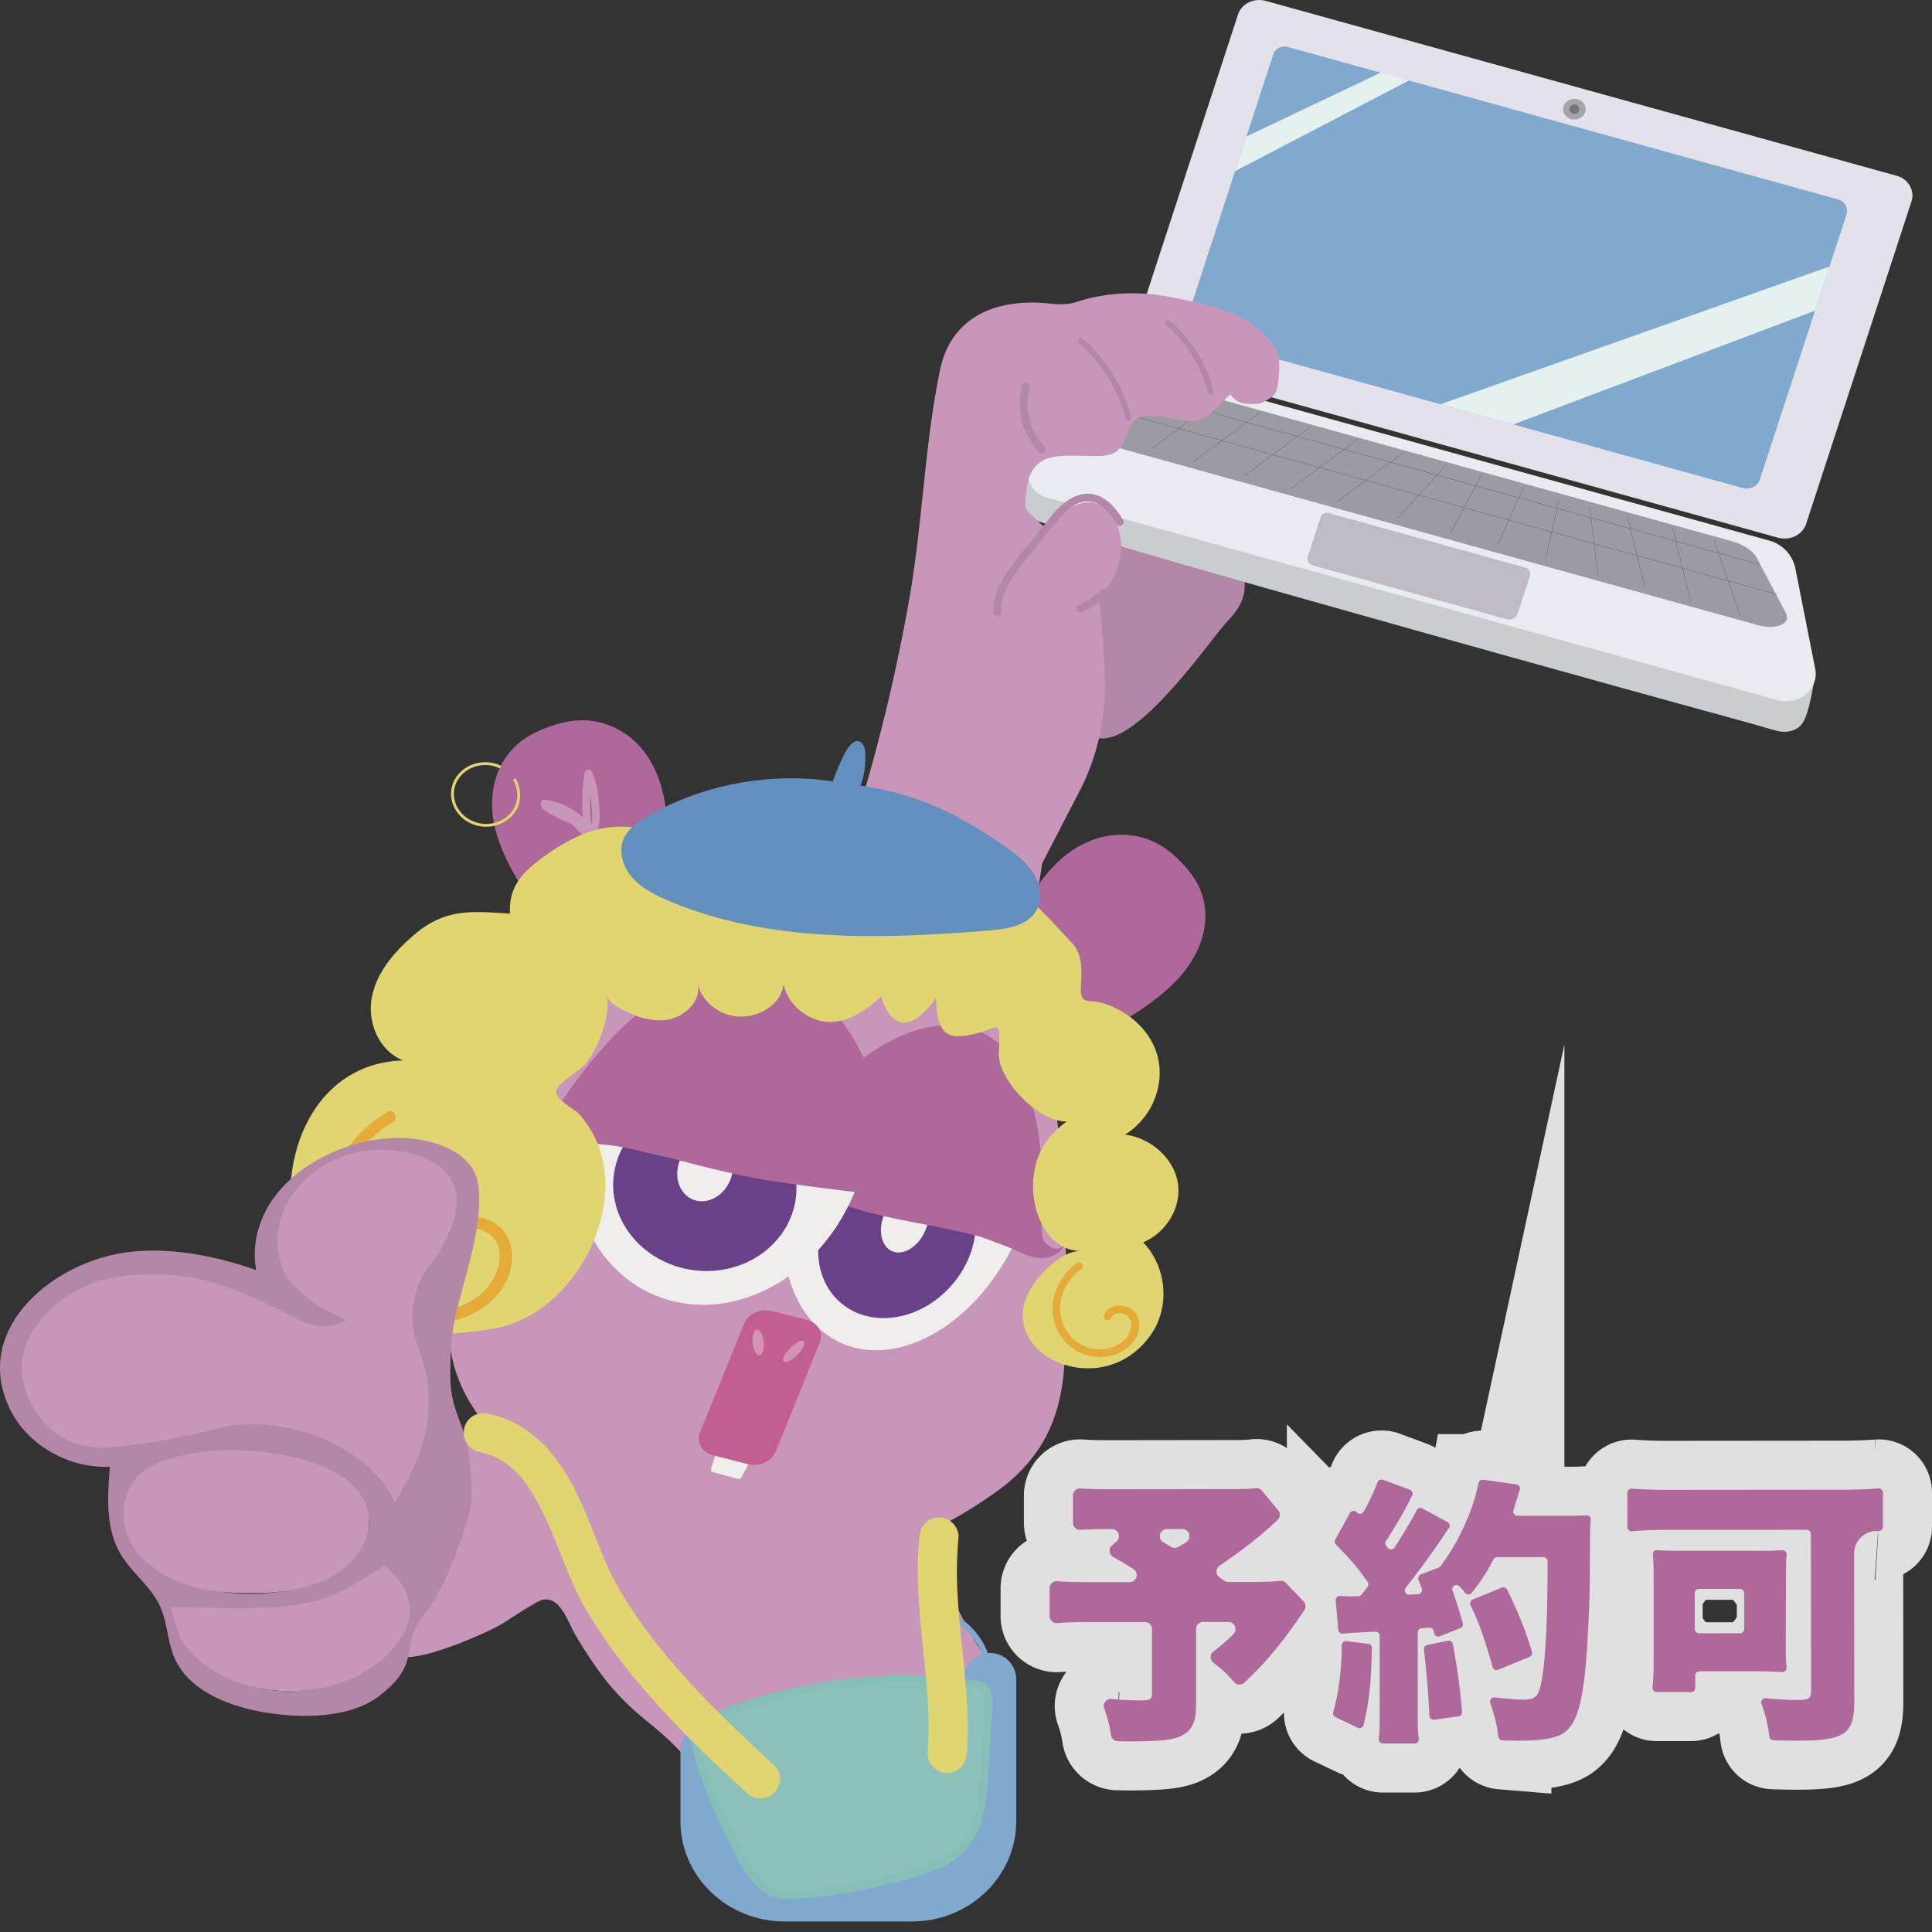 <svg xmlns="http://www.w3.org/2000/svg" viewBox="0 0 1358.99 1358.99"><rect x="0" y="0" width="1358.99" height="1358.99" fill="#333333" stroke="none"/><defs><style>.cls-1{fill:#b487a7;}.cls-2{fill:#c9cdd0;}.cls-3{fill:#eaebf0;}.cls-4{fill:#e3e1ea;}.cls-5{fill:#81a9ce;}.cls-6{fill:#bebcc2;}.cls-7{fill:#9b9ba1;}.cls-8{fill:#e5f1ee;}.cls-9{fill:#a6a4aa;}.cls-10{fill:#737378;}.cls-11,.cls-18,.cls-22,.cls-23,.cls-24{fill:none;}.cls-11{stroke:#5f5f63;stroke-width:0.25px;}.cls-11,.cls-22,.cls-24{stroke-linecap:round;}.cls-11,.cls-22{stroke-linejoin:round;}.cls-12{fill:#c896b9;}.cls-13{fill:#efeeed;}.cls-14{fill:#694188;}.cls-15{fill:#ae6899;}.cls-16{fill:#c35f90;}.cls-17{fill:#d692b2;}.cls-18{stroke:#e0d571;stroke-width:2px;}.cls-18,.cls-23,.cls-24,.cls-27{stroke-miterlimit:10;}.cls-19{fill:#e0d571;}.cls-20{fill:#6490bf;}.cls-21{fill:#e5ab39;}.cls-22,.cls-23,.cls-24{stroke:#81a9ce;}.cls-22{stroke-width:37px;}.cls-23,.cls-24{stroke-width:4px;}.cls-25{fill:#8bc1b8;}.cls-26{fill:#85bfb8;}.cls-27{fill:#f2f2f3;stroke:#e0e0e0;stroke-width:69px;}</style></defs><title>资源 26</title><g id="图层_2" data-name="图层 2"><g id="图层_1-2" data-name="图层 1"><path class="cls-1" d="M754.34,423.19a250.14,250.14,0,0,1,27.53-33.47c13-13.21,28.4-25.55,47.12-29.07,5.72-1.1,11.78-1.21,17.18.77,8.36,3.09,13.76,10.57,18.16,17.95,8.15,13.43,15,29.73,8.81,44-2.42,5.72-6.72,10.46-11,15.08-13.1,14.43-73,102.4-97.55,76.08-10.9-11.67-1.21-39.74-3.41-53.62C759.63,451.81,748.4,431.78,754.34,423.19Z"/><path class="cls-2" d="M728,320.24c-1.65,4.41-3.19,8.7-4.85,13.11-2.64,7-7.7,15.41-6.82,23,.77,7.37,5.94,7.7,12,9.69,3.19,1,6.38,2.09,9.58,3.08,8.36,2.64,16.73,5.17,25.21,7.71,23.23,6.93,46.46,13.65,69.69,20.36q43.44,12.56,86.87,24.78l93.81,26.42c30.16,8.48,60.22,16.85,90.39,25.21,25.54,7.16,51.19,14.21,76.74,21.25l52.74,14.54c6,1.65,12.22,3.74,18.38,5.06,0,0,12.44,2.64,17.4-7.93s7.48-32,7.48-32Z"/><path class="cls-3" d="M1250.34,492.44,736.73,350.08c-13.44-3.74-18.17-18.94-8.92-28.73l52.85-55.6c6.38-6.83,16.62-9.47,26-6.83l437.43,121.22a25.63,25.63,0,0,1,18.71,19.27l14.1,71.34C1279.52,484.84,1265.09,496.62,1250.34,492.44Z"/><path class="cls-4" d="M1250.89,378.27l-443.81-123c-8.26-2.32-12.88-10.35-10.46-17.95L870.83,10.2c2.42-7.59,11.23-11.89,19.49-9.57l443.81,123c8.25,2.31,12.88,10.35,10.46,17.94l-74.21,227.14C1267.85,376.18,1259.15,380.47,1250.89,378.27Z"/><path class="cls-5" d="M1225.79,343.26l-385-106.69c-5.06-1.43-7.93-6.28-6.39-10.9L895.6,38.28c1.32-4.07,6.06-6.5,10.57-5.18l386.56,107.13a8.41,8.41,0,0,1,6.16,10.57l-61,186.51C1236.36,341.93,1231,344.69,1225.79,343.26Z"/><path class="cls-6" d="M1060,435.63,923.57,397.75a5,5,0,0,1-3.64-6.27l9.14-27.86a4.45,4.45,0,0,1,5.51-2.75l138.06,38.32a4.78,4.78,0,0,1,3.52,5.94l-8.8,27A6.23,6.23,0,0,1,1060,435.63Z"/><path class="cls-7" d="M1236.36,439.7,783.74,314.19c-11.78-3.3-17.73-11.67-11-15.85L811,274.66c4.63-2.86,13-3.3,21.25-1l385.46,106.91c8.48,2.31,15.53,6.94,18.06,11.89l20.37,38.65C1260.25,438.71,1249.46,443.34,1236.36,439.7Z"/><polygon class="cls-8" points="876.77 95.97 971.35 51.05 991.17 56.56 868.74 120.41 876.77 95.97"/><polygon class="cls-8" points="1286.89 187.47 1013.3 284.35 1064.38 298.56 1276.77 218.51 1286.89 187.47"/><ellipse class="cls-9" cx="1107.43" cy="76.81" rx="7.93" ry="7.27"/><ellipse class="cls-10" cx="1107.43" cy="76.81" rx="3.52" ry="3.3"/><line class="cls-11" x1="812.69" y1="279.29" x2="1237.79" y2="397.09"/><line class="cls-11" x1="792.77" y1="291.4" x2="1250.01" y2="418.12"/><line class="cls-11" x1="857.4" y1="280.39" x2="810.27" y2="315.51"/><line class="cls-11" x1="886.46" y1="289.86" x2="839.34" y2="324.87"/><line class="cls-11" x1="922.35" y1="299.77" x2="875.12" y2="334.78"/><line class="cls-11" x1="955.05" y1="308.79" x2="907.82" y2="343.92"/><line class="cls-11" x1="987.75" y1="317.93" x2="940.63" y2="352.94"/><line class="cls-11" x1="1017.37" y1="327.07" x2="982.91" y2="364.61"/><line class="cls-11" x1="1071.76" y1="342.49" x2="1053.26" y2="384.1"/><line class="cls-11" x1="1096.64" y1="351.07" x2="1087.28" y2="392.91"/><line class="cls-11" x1="1118.11" y1="355.92" x2="1123.95" y2="405.13"/><line class="cls-11" x1="1042.36" y1="333.68" x2="1020.45" y2="374.41"/><line class="cls-11" x1="1176.57" y1="371.55" x2="1189.24" y2="423.19"/><line class="cls-11" x1="1144.65" y1="362.74" x2="1157.31" y2="414.38"/><line class="cls-11" x1="1205.64" y1="379.92" x2="1224.25" y2="433.21"/><path class="cls-12" d="M775.26,507.41c4-27,.88-53.94-2-85.1-.88-9.14-2.42-22.68-7.27-30.83-3.3-5.4-11.45-5.62-17.17-6.17-4.63-.55-5.29-.11-6.83-4.07-.33-.77-3.85-10-2.86-10.13a8.24,8.24,0,0,1-5.95-1.65,41.58,41.58,0,0,1-4.51-4.29c-2.53-2.65-6.28-4.63-7.16-7.93s.22-8.59.55-12c2.76-28.85,23.78-24.55,48.67-24.45a33.41,33.41,0,0,0,9.91-1c14.2-4.29,9.9-21,20-25.76,9.58-4.51,27.75,2.31,38.21,2.2,11.89-.11,22-16.51,31.16-22.46-5.29-15.3-10-29.06-15-43.27,11.67,2.65,23.56,7.16,31.93,15.75,2.31,2.42,6.39,11.56,10,10.9,6.39-1.21.22-12-1.54-14.65-3.52-5.17-8.37-9.24-13.21-13.32-13.43-11.34-42.17-17.06-59.68-20.37-22-4.18-44.48-3.3-65.73,3.75-5.39,1.76-12.11,1.65-18,1-40.19-4.3-70,10.79-77.51,46.46-10.9,52.74-12.22,106.69-21.36,159.53A1258.4,1258.4,0,0,1,596.79,593c-2.31,7.16-4.74,14.31-4.51,21.8.77,25.21,45.58,59.57,71.56,59.12,36.77-.66,59.89-48.66,73.33-74.53,7.37-14.21,14.64-28.41,22-42.5A156.27,156.27,0,0,0,775.26,507.41Z"/><path class="cls-12" d="M816.22,284.24c-3.53-27-19.93-46-45.14-62.53,39.19-17.07,86.21,25.87,81,59.45-.66,4.51-10.9,10.57-17.18,11S816.66,287.77,816.22,284.24Z"/><path class="cls-12" d="M716.91,402.27c-2.53,5.28-13.32,22.68-11,28.18,6.93,16.74,50.42.11,59.67-5.72a49.14,49.14,0,0,0,17.95-19.16c6.38-12.33,7.49-28.84-.55-41-19.38-29.28-46.9,5.95-58.13,23.13A151.9,151.9,0,0,0,716.91,402.27Z"/><path class="cls-12" d="M771.08,221.71c25.21,16.51,41.61,35.56,45.14,62.53.44,3.53,12.44,8.48,18.71,8s16.52-6.5,17.18-11C857.29,247.58,810.27,204.64,771.08,221.71Z"/><path class="cls-12" d="M657.23,592.19l73.55,29.62c5.07-29.07,4.62-29.29-25.1-31.16-15.31-1-30.5-3-45.69-4.51C659,588.12,658.11,590.1,657.23,592.19Z"/><path class="cls-12" d="M647.44,1325.79c24.77-7,46.24-23.46,50-49.77,1.32-9.36.33-18.83.11-28.3-.44-16.84,3.19-33.47,3.52-50.2.33-17.84-3.74-24.77-13.1-39.64-16.84-26.64-26.53-56.59-39-85.1-1.77-4-4.41-5.29-8.48-7.38-9-4.41-18.94-7.27-28.74-9.47-20.37-4.73-41.39-6.72-61.54-12-72.56-18.83-145.89-62.76-219.87-31.27-26,11-23.23,20.59-25,43.71-1.77,23.67-8,48-14.65,70.9-.77,2.76-2.31,6-5.28,6-3.86,7.71-7.71,15.63-9.25,24-4.29,23.89,69.8-10.13,77.84-15.52,7.71-5.07,15.52-10.13,23.45-14.65,15.63-8.91,21.69,13.66,27.31,23,15.41,25.54,27,41.72,50.64,60.88,18.61,15.08,38,32.7,41.07,55.71,2.31,17.18-6.72,24.66,8,35.78,12.66,9.58,26.75,17.84,42.49,22,25.44,6.72,52.3,6.94,78.73,5.07A112,112,0,0,0,647.44,1325.79Z"/><path class="cls-12" d="M749.72,934.27c.22-7.38.33-14.86.33-22.24a1080.68,1080.68,0,0,0-6.72-126.94c-2.75-24.23-9.25-46-14.64-69.15-5-20.81-13.32-42.27-27.53-56.15-17.94-17.5-46.57-25.1-69.14-31.27-16.4-4.4-32.92-6.27-49.32-8.14-16.41-2.76-32.7-5.4-49.77-5.62-23.45-.33-53.29-.88-75.75,11-17.83,9.36-32.37,27.64-43.38,46.24-12.22,20.59-25.1,39.75-35.12,62.21a1100.43,1100.43,0,0,0-45,119.68c-2.2,7.05-4.29,14.2-6.38,21.36-6.39,22.13-12.34,42.06-11.23,65,1.1,21.58,9.79,41.17,21.57,56.7,45.59,60.22,109.88,88.3,177.93,97.77s125.29-1.66,187.28-46.91c16-11.67,30.27-28.07,37.87-48.44C748.84,977.87,749.17,957.17,749.72,934.27Z"/><ellipse class="cls-13" cx="640.28" cy="836.35" rx="118.69" ry="82.57" transform="translate(-385.17 1076.99) rotate(-65.77)"/><ellipse class="cls-14" cx="630.95" cy="870.47" rx="60.67" ry="51.09" transform="translate(-439.84 774.4) rotate(-48.94)"/><ellipse class="cls-13" cx="636.49" cy="859.77" rx="22.24" ry="15.52" transform="translate(-408.75 1087.33) rotate(-65.77)"/><path class="cls-15" d="M652.94,861.71c2.09.45,4.18.67,6.17,1.22,13,3,25.1,4.84,34.68,8.47,17.5,6.61,13.21,4.74,21.91,8.7,6.82,3.08,14,6.28,22.46,4.08a17.33,17.33,0,0,0,10.9-8.7c-4.63,5.72-12.11,1.65-14.32-2.09-3.3-5.29-1.76-13.22-1.54-20.81,1.54-60.34-8.81-118.69-52.07-129.7C637,711.65,578.07,755.25,534.58,828.14c.66-1.11,11.45,2.64,12.33,3,6,2.2,11.89,4.4,18,6.6,12,4.3,24,8.48,36.22,12.23C617.6,855.11,635.43,858.41,652.94,861.71Z"/><path class="cls-13" d="M519.5,1040.41l-18.5-5c-1-.22-1.1-2.09-.22-4.18l4.3-14c.77-2.1,2.2-3.53,3.19-3.31l21.47,5.18c1,.22,1.1,2.09.22,4.18l-7.38,13.87C521.92,1039.09,520.49,1040.63,519.5,1040.41Z"/><path class="cls-16" d="M526.55,1030l-25.22-6.39c-7.7-2-11.67-9.14-8.92-16L523.46,931c2.76-6.83,11.34-10.9,19-8.92l25.21,6.39c7.71,2,11.67,9.13,8.92,16l-31,76.63C542.84,1027.86,534.25,1031.93,526.55,1030Z"/><ellipse class="cls-17" cx="533.31" cy="944.22" rx="3.96" ry="9.03" transform="translate(-91.92 58.19) rotate(-5.75)"/><ellipse class="cls-17" cx="558.35" cy="950.52" rx="10.02" ry="3.52" transform="translate(-508.31 672.16) rotate(-44.94)"/><ellipse class="cls-13" cx="507.12" cy="800.93" rx="119.57" ry="101.29" transform="translate(-428.75 951.96) rotate(-66.83)"/><ellipse class="cls-14" cx="495.79" cy="834.53" rx="59.45" ry="64.52" transform="translate(-390.34 1230.8) rotate(-83.38)"/><ellipse class="cls-13" cx="495.98" cy="823.07" rx="22.46" ry="19.05" transform="translate(-455.86 955.15) rotate(-66.83)"/><path class="cls-15" d="M477.88,816.24c-2.42-.66-4.95-1.32-7.38-1.87-15.85-3.52-30.05-7.59-42.6-8.92-23.12-2.42-17.29-2.09-29.18-2.75-9.36-.44-19.16-1.1-26.75-7A14.39,14.39,0,0,1,365.91,783c1.32,7.16,11.89,7,16.74,5,6.93-3.08,10.45-10.68,15.19-17.4,37.43-53.18,86.32-98.87,139.94-88.08,54.72,11,89.73,76.63,89.18,160.31,0-1.21-14-3.08-15.09-3.19-7.81-.89-15.63-1.77-23.45-2.76-15.63-1.87-31.27-4-46.79-6.38C520.16,827.14,498.91,821.64,477.88,816.24Z"/><path class="cls-15" d="M710.3,692.05c3.53,31.93,42.17,48.78,70.8,31.6,17.5-10.57,35.23-21.36,48.55-36.22,18.61-20.81,25.87-49.66,8-73-9.58-12.55-22.79-23.78-39.09-26.42-55.27-9.14-92.26,60-88.41,103.16A2.73,2.73,0,0,0,710.3,692.05Z"/><path class="cls-15" d="M454.1,638.65c-18,27.2-60.44,26.43-78.28-1-10.9-16.73-21.8-33.8-27-52.74-7.15-26.42-.33-55.37,26.54-69,14.42-7.26,31.49-11.89,47.34-7.59,53.95,14.75,55.27,92.15,31.93,129.36A9.91,9.91,0,0,0,454.1,638.65Z"/><path class="cls-18" d="M361.73,547.93c3.63,6.17,4.4,14.31.77,21-5.84,10.57-19.93,14.75-31.38,9.14s-16.19-18.72-10.35-29.29,19.93-14.75,31.38-9.14"/><path class="cls-12" d="M416.12,580.74a114.89,114.89,0,0,1,.66-35.89h-5.29c2.86,7,4.08,14.53,4.63,22.13.44,5.72,1.54,13.43-2.54,18.28,1.43.22,2.87.33,4.3.55-6.61-13.11-20.26-21.47-34.68-23.24a2.76,2.76,0,0,0-2.43,1.33c-1.87,4.4,3.09,6.82,6.28,8.58a74.18,74.18,0,0,0,10.68,5.29,26.85,26.85,0,0,1,4.73,2.31c1.54.88,2.21,2.09,3.42,3.41,2.31,2.76,5.83,4.41,8.69,6.61a2.72,2.72,0,0,0,3.75-1,2.81,2.81,0,0,0-1-3.74c-2.43-1.77-5.29-3.09-7.27-5.4a22,22,0,0,0-3-3.41,20.76,20.76,0,0,0-4.3-2.53c-3-1.44-6.05-2.54-9-4.08-1.55-.77-3.09-1.65-4.63-2.53-.77-.44-1.43-.88-2.09-1.32l-1-.66c-.66-.55-.22-.44-.22.22-.11.44-.22.88-.33,1.43,0-.11.11-.22.11-.33-.77.44-1.54.88-2.42,1.32,12.44,1.43,24.22,9.25,29.94,20.48a2.72,2.72,0,0,0,4.3.55c5.06-6,4.62-13.87,4.18-21.14-.55-8.37-1.76-16.85-4.95-24.55a2.76,2.76,0,0,0-5.29,0,127.85,127.85,0,0,0-.66,38.86,2.73,2.73,0,0,0,3.41,1.87,2.79,2.79,0,0,0,2-3.41Z"/><path class="cls-19" d="M551.21,692.6c3,12.77,12.88,21.47,23.89,24.88,15.74,4.85,31.49-4.07,44.59-16.51,2.75,7.49,6.17,15.74,13.1,17.73,9.47,2.86,18.83-7.49,25.77-16.74.11,9.91,1.1,21.47,8.47,25.43,3,1.66,6.5,1.66,9.91,1.33C702.82,726,704,711.43,702.6,741.05c-1.11,22.57,45.69,67.82,65.17,38-12.33,5.4-24.22,13.32-31.92,24.11-19.16,27.09-6.83,75.64,23.34,76.74-8.7.66-17,6.72-24,13.65-51.3,51.2,36.12,98.76,74,45.81,14-19.49,11.78-47.79-5.06-65.51,16.73-7.05,27.19-25.11,24.33-42.06s-18.83-31.38-37.1-33.69c19.92-12.33,29.28-37.44,21.8-58.68-5.4-15.42-19.38-27.86-35.79-33.26-13-4.29-17.61,1.88-17-12.66.55-11.34,1.32-22.46-7.16-31.15s-16.62-18.5-26-26.65c-8.37-7.38-18.5-12.33-27.09-19.16-19.7-15.74-47.23-25.65-73.21-22.24-4.41.55-9.58,2.21-10.79,6.17-11.23-14.53-33.91-20.26-51.31-13a63.86,63.86,0,0,0-46.68-10.35C502,580,487.46,589.33,479,602.43c8.15-12.55-32-20.48-37.32-20.81-21.58-1.43-39.09,7-56.37,19-7.6,5.28-15.2,11-20.37,18.5-5,7-6.72,15.19-6.17,23.56-26.64-1.76-45.14-3.75-66.5,14.09-14.2,11.89-27,26.53-30.6,44.15s4.51,38.2,22,45c-85.55,2.42-102.84,124.3-47.57,170.32,30.5,25.44,74,24.78,111.75,18.17,54.17-9.47,90.95-78.83,73.66-127a74.16,74.16,0,0,0-13.65-23.23c-3.86-4.52-17.18-10.24-16.74-16.85.33-5,17.62-14.64,21.47-19.82,8.92-11.67,17.07-34.13,14.32-48,.77,3.85,3.08,6.05,6.38,8,10.68,6.49,23.34,11.67,35.89,9.79s24.12-13.21,21.69-25c3.09,13.1,16.85,23.23,31,22.79S549.23,705.92,551.21,692.6Z"/><path class="cls-20" d="M584.24,554.32a163.31,163.31,0,0,1,9-22.46c1.65-3.31,3.41-6.61,6.27-9a5.55,5.55,0,0,1,3-1.54,4.67,4.67,0,0,1,4.08,1.87c1.87,2.2,2.09,5.17,2.09,7.93.11,8.25-.88,16.62-4.62,24.11a4.09,4.09,0,0,1-1.33,1.76,4.94,4.94,0,0,1-2.53.44,95.22,95.22,0,0,1-16-3.08"/><path class="cls-20" d="M594.48,551.12c-47.13-9.24-97.88-.77-139.06,23.13-6.6,3.85-13.21,8.36-16.4,15.08-4.3,9-1.1,20.15,5.61,27.85s16.19,12.44,25.76,16.52c69.7,29.51,149.3,27.08,225.38,20.81,11.78-1,25.1-2.87,31.93-12.11,5.61-7.71,4.73-18.39.11-26.65s-12.44-14.42-20.26-19.93c-37.32-26.09-67-39.41-113.07-44.7"/><path class="cls-21" d="M272.77,782.11c-21.8,12.77-38.65,34.79-43,59.9-4.3,24,2.64,49.65,19.48,67.38s42.28,24.88,65.95,20.48c11.56-2.09,22.9-7.38,31.38-15.64s14.76-20.81,13.54-33A27.63,27.63,0,0,0,353.36,865a28.45,28.45,0,0,0-12.44-7.82c-9-3-20.26-2.09-27.42,4.63a19.84,19.84,0,0,0-4.07,5.5,4.23,4.23,0,0,0,1.43,5.62c1.76,1.1,4.73.55,5.62-1.44.44-.88.88-1.65,1.43-2.53s-.55.66,0-.11c.11-.11.22-.33.33-.44a12.55,12.55,0,0,1,1.21-1.21c.22-.11.33-.33.55-.44.44-.44-.88.55-.11,0,.44-.22.77-.55,1.21-.77s.77-.44,1.21-.66c.22-.11.33-.11.55-.22.44-.22.33-.11-.22.11.22-.11.33-.11.55-.22a23.89,23.89,0,0,1,2.64-.77l1.44-.33c.22,0,1-.11-.11,0,.33,0,.55-.11.88-.11a26.81,26.81,0,0,1,3-.11,7.26,7.26,0,0,1,1.54.11c.33,0,2.2.33,1,.11a32.26,32.26,0,0,1,6.17,1.65c.22.11.88.33,0,0l.66.33a12,12,0,0,1,1.21.66,24.87,24.87,0,0,1,2.86,1.76c.11.11,1,.77.11.11.11.11.33.22.44.33.33.33.77.66,1.1,1a9.92,9.92,0,0,1,1,1.1c.11.22.33.33.44.55.66.77-.33-.44.22.22a15.51,15.51,0,0,1,1.66,2.87l.33.66c.55,1.1-.22-.77.22.44.22.66.44,1.21.66,1.87a22.59,22.59,0,0,1,.77,3.74c-.11-1,0,.33,0,.44v.77a16.33,16.33,0,0,1,0,2.32,10.06,10.06,0,0,1-.11,1.87c0,.33-.11.66-.11,1-.11.77.22-1,0,.22a25.73,25.73,0,0,1-1,4.18,30.8,30.8,0,0,1-2.87,6.83,49.81,49.81,0,0,1-4.4,6.61,42.11,42.11,0,0,1-5.95,5.83,3.34,3.34,0,0,1-.77.55c.55-.44-.11.11-.22.22-.55.33-1,.77-1.54,1.1-1.1.77-2.2,1.43-3.41,2.2s-2.2,1.22-3.41,1.88a12.83,12.83,0,0,1-1.77.77,3.29,3.29,0,0,0-.88.44c-.22.11-.22.11.11,0a5.36,5.36,0,0,1-.77.33,55.56,55.56,0,0,1-7.59,2.42c-1.22.33-2.43.55-3.64.77-.66.11-1.32.22-1.87.33s-.77.11-1.21.22c-1.32.22.88-.11-.44.11a69.44,69.44,0,0,1-8.26.55,64,64,0,0,1-7.93-.44c-.66-.11-1.32-.11-2-.22.88.11-.44-.11-.44-.11-.22,0-.55-.11-.77-.11-1.43-.22-2.86-.55-4.29-.88-2.64-.66-5.4-1.43-7.93-2.31-.66-.22-1.21-.44-1.87-.66a5.36,5.36,0,0,0-.77-.33c.11,0-1.1-.44-.55-.22s-.66-.33-.55-.22a3.29,3.29,0,0,1-.88-.44,15.1,15.1,0,0,0-2-.88,75.63,75.63,0,0,1-7-4.08,18.66,18.66,0,0,1-1.54-1.1c-.22-.11-.44-.33-.66-.44,0,0-1-.77-.44-.33-1.11-.88-2.21-1.76-3.31-2.75a74.41,74.41,0,0,1-5.83-6c-.44-.55-.88-1-1.32-1.54-.22-.33-.55-.66-.77-1-.11-.11-.44-.66-.11-.11-.89-1.21-1.77-2.42-2.54-3.63-1.54-2.32-2.86-4.63-4.18-7-.55-1.1-1.1-2.31-1.65-3.41-.11-.33-.33-.77-.44-1.1.22.66,0,0,0-.11-.33-.77-.55-1.43-.88-2.21a77.79,77.79,0,0,1-4-15.85c.11.88,0-.44,0-.44,0-.22-.11-.55-.11-.77-.11-.66-.11-1.32-.22-2-.11-1.43-.22-3-.22-4.41a53.15,53.15,0,0,1,.33-8.36,9.73,9.73,0,0,1,.22-1.77c0-.33.11-.66.11-1-.11.77,0-.11,0-.33.22-1.43.44-2.75.77-4.07a64.94,64.94,0,0,1,2.21-8.26,70,70,0,0,1,6.82-15c1.54-2.53,3.08-5,4.85-7.38.22-.22.33-.44.55-.66,0,0,.88-1.1.33-.55l1.32-1.65c1-1.1,1.87-2.31,2.86-3.41,2-2.21,4.07-4.19,6.17-6.17,1.1-1,2.09-1.87,3.19-2.75,1.32-1.1,1.76-1.43,3.19-2.53,2.31-1.66,4.74-3.2,7.27-4.74a4.11,4.11,0,0,0,1.43-5.61,3.18,3.18,0,0,0-5-1.77Z"/><path class="cls-21" d="M757.87,888.25c-9.69,6.83-16.41,17.5-17.4,29.4A35.16,35.16,0,0,0,752.58,947a33.27,33.27,0,0,0,30.72,6.17c10.35-3.08,20.48-13.21,17.61-24.88-1.43-5.73-6.16-9.25-11.89-9.91-5.28-.55-10.57,1.76-12.55,6.82a2.79,2.79,0,0,0,1.87,3.42,2.88,2.88,0,0,0,3.42-1.88,6.53,6.53,0,0,1,.88-1.21,2.4,2.4,0,0,1,.55-.44c-.11.11-.33.22.11-.11.11-.11.33-.22.44-.33s.77-.33.33-.22a7.93,7.93,0,0,1,4.51-.55,8.74,8.74,0,0,1,4.3,1.65,7.26,7.26,0,0,1,2.53,4.08c1.1,4.07-.66,8.69-3.41,11.78a22.59,22.59,0,0,1-10.68,6.6,27.84,27.84,0,0,1-24.67-4.62A30.13,30.13,0,0,1,745.75,920c0-10.68,6.06-20.92,14.76-27.09a2.84,2.84,0,0,0,1-3.74,2.72,2.72,0,0,0-3.63-.88Z"/><path class="cls-1" d="M287.19,1164.82c1.76-7.16,2.42-14.64,5.94-21.36,3.64-6.94,9.47-12.77,13.33-19.71,8.69-15.52,15.08-32.15,20.47-48.88a103.54,103.54,0,0,0,3.64-13.1c.11-.88.33-1.65.44-2.54a83.42,83.42,0,0,0,.44-15.74c-.44-13.32-1.65-26.75-6.39-39.31-4.62-12.11-8-21.13-8.25-34.13-.11-13.43,0-26.09,2.64-39.41,5.83-29,17.39-57.14,17.61-86.87.11-6.61-.55-13.43-3.41-19.38-4.73-9.69-15.08-16.07-25.76-19.6-22.9-7.59-48.67-4.62-70.91,4.52-17.39,7.16-33.36,18.17-44.15,32.92s-16.07,33.47-12.55,51.19c-27.52-9.57-56.92-15.74-86.1-13.1C37.81,885.39-21.75,935.7,7.87,992.85c12.55,24.22,41.06,40.18,69.47,38.86-1.76,21-3.3,43.49,7.71,61.77,7.7,12.88,20.91,22.35,27.3,35.89,5.51,11.78,5.29,25.32,10.57,37.21,9.8,22,36.22,33,61,37.55,25.21,4.51,60.44,5.17,81.69-10.35,7.71-5.73,15.3-12.66,19.16-21.36A36.19,36.19,0,0,0,287.19,1164.82Zm1.87-95.79c-1,10.13-1.76,18.94-3,31.16C272.11,1085,273.32,1076.19,289.06,1069Zm-184.31,29.4c-88.41-129.7,267.88-72.67,117.37,15.85C182.37,1125.51,140.32,1124.85,104.75,1098.43Zm23.46,38c87.85,2.65,93.47,1.54,136.85-25.54,18.83,17,20.37,34,5.39,51.53C234.23,1204.46,138.33,1199.17,128.21,1136.41Z"/><path class="cls-1" d="M327.16,1138.07l-.11,1a10.86,10.86,0,0,1-1.11.66A19.11,19.11,0,0,1,327.16,1138.07Z"/><path class="cls-12" d="M277.83,1057.25c21.47-35.56,31.71-70,16.74-108.34-8.15-20.8-5.51-42.38,9.79-61.65,4.85-6.17,8.37-13.21,11.56-20.26,13.88-30.39.78-51.64-35.23-57.25-53.4-8.37-99,37.32-81.69,83.23,3.41,8.92,13.21,16.41,21.36,23.23,5.83,4.85,13.87,7.38,23.56,12.34-15.3,8.47-26,3.74-36.22-1.43-27.86-13.88-55.38-28.41-88.3-30.39-34.68-2.09-66.17,3.3-89.29,29.94C13.59,945.72,11,966,21.85,987c11.12,21.36,30.94,33.58,57.69,31A471.64,471.64,0,0,0,152,1005C198.45,992.73,260.65,1017.18,277.83,1057.25Z"/><path class="cls-12" d="M188.54,1120.34c24.77-1.65,45.91-6.94,61.1-24.88,15.75-18.61,12.67-42-8-56.15-31.82-21.8-101.29-25.88-135.2-7.93-24.34,12.88-26.32,47.12-3.86,66.94C127,1120.12,158,1121.44,188.54,1120.34Z"/><path class="cls-12" d="M270.89,1101.07c-47.78,30.5-53.94,31.71-151,29.29,3.41,9.69,4.4,19.27,9.69,26.2,32.26,43.27,112.74,44.15,147.75,2C293.68,1139,291.81,1119.9,270.89,1101.07Z"/><path class="cls-12" d="M852.33,239.21c3.63,4.74,6.94,9.91,8.7,15.64,1.87,6,.66,12.33,2.53,18.27a15.46,15.46,0,0,0,7.6,9.47c3.19,1.54,6.93,1.54,10.57,1.54,2.2,0,4.4,0,6.27-1,5.84-3.08,9.8-4.95,10.79-11.89,1.32-9.91,2.42-20.7-3.41-29.07-3.41-5-8.81-8.25-14.09-11.56-6.94-4.29-14-8.58-21.91-10.68-8.26-2.2-19.38-2.64-14.76,8.7a22.69,22.69,0,0,0,4.19,6.17C849.91,236.24,851.12,237.67,852.33,239.21Z"/><path class="cls-1" d="M759,241.41a106.78,106.78,0,0,1,28.4,39.86,93.88,93.88,0,0,1,4.3,13.21c.66,2.53,4.62,1.43,4-1.1a109.08,109.08,0,0,0-23.45-44.48,116.11,116.11,0,0,0-10.35-10.46c-1.87-1.76-4.85,1.21-2.86,3Z"/><path class="cls-1" d="M820.29,228.42a95.3,95.3,0,0,1,29.51,48c.66,2.53,4.62,1.43,4-1.11A97.52,97.52,0,0,0,832.51,235a93,93,0,0,0-9.36-9.47c-1.87-1.87-4.84,1.1-2.86,2.86Z"/><path class="cls-1" d="M719,271.36c-4.51,16.3.22,34.13,11.67,46.46,2.42,2.65,6.28-1.32,3.85-3.85a43.91,43.91,0,0,1-10.24-41.07c.89-3.52-4.4-4.95-5.28-1.54Z"/><path class="cls-1" d="M704.25,430.9c-.66-8.7,2.86-16.63,7.48-23.79,5.18-8,11.45-15.19,17.4-22.68,3.3-4.07,6.61-8.14,9.8-12.22,2.64-3.3,5.39-6.71,8.37-9.91,5.06-5.28,11.78-10.46,19.59-9.47,8.48,1.1,14.32,8.92,18.39,15.75,1.87,3.08,6.61.22,4.73-2.75-4.4-7.27-10-14.54-18.27-17.4-8.7-3.08-17.4.44-24.11,6.17a63,63,0,0,0-8.81,9.24c-3.42,4.19-6.83,8.48-10.24,12.78-6.61,8.14-13.43,16.18-19.49,24.88s-11,18.72-10.24,29.5a2.87,2.87,0,0,0,2.75,2.76,3,3,0,0,0,2.65-2.86Z"/><path class="cls-1" d="M761,430.56a64.83,64.83,0,0,0,17.39-11.89,2.72,2.72,0,0,0-3.85-3.85,34.92,34.92,0,0,1-3.74,3.3c-.66.55-1.1.88-1.54,1.22-.67.55-1.44,1-2.1,1.54a62.42,62.42,0,0,1-8.8,4.95,2.71,2.71,0,0,0-1,3.74,2.56,2.56,0,0,0,3.64,1Z"/><path class="cls-22" d="M696.32,1181.22v100c0,28.52-24.66,51.86-54.72,51.86H551.87c-30.17,0-54.72-23.34-54.72-51.86v-50"/><path class="cls-23" d="M680.24,1144.56a50.35,50.35,0,0,1,16.08,36.66"/><path class="cls-24" d="M665.93,1134.76a55.83,55.83,0,0,1,14.31,9.8"/><ellipse class="cls-1" cx="287.96" cy="1082.13" rx="16.63" ry="19.05"/><path class="cls-25" d="M487.13,1216.24c4.84,28.73,15.52,51.41,25.87,73.21,8.15,17,16.74,34.68,28,40.85,5.72,3.19,11.89,3,17.83,2.64a354.78,354.78,0,0,0,94.47-18.61c13.43-4.51,28.41-12.33,35-36.55,2.86-10.46,3.64-22.68,4.41-34.57.77-12.88,1.65-25.65,2.42-38.53.33-4.74.55-10-.88-13.88-1.54-4.29-4.52-5.06-7.16-5.5-64.85-10-130.36-1.1-194.1,26.09"/><path class="cls-26" d="M484.49,1216.9c3.3,19.48,9.8,38.09,17.83,56.15,3.75,8.48,7.82,16.84,11.89,25.21,4.19,8.59,8.59,17.07,14.54,24.55a41,41,0,0,0,8.59,8.37,26.83,26.83,0,0,0,13.54,4.51c5.06.33,10.13-.22,15.08-.55q8.1-.66,16.19-1.65a375,375,0,0,0,64.07-14c6.94-2.2,14-4.4,20.37-8a47.6,47.6,0,0,0,15.31-13.54c11.67-15.85,12.33-37,13.54-55.93.66-11.12,1.43-22.24,2.09-33.36.55-8.15,2.75-21.69-6.94-25.43a23.23,23.23,0,0,0-5.5-1.1c-2.64-.44-5.4-.78-8-1.11-5.17-.66-10.35-1.21-15.63-1.54q-15.52-1.15-31-1a355.17,355.17,0,0,0-62.1,6.5,365.62,365.62,0,0,0-61.65,17.83c-5.07,2-10,4-15,6.06-1.32.55-1.65,2.64-1,3.74a2.85,2.85,0,0,0,3.75,1,385.61,385.61,0,0,1,59.23-19.81,342.23,342.23,0,0,1,59.78-9.25,336.3,336.3,0,0,1,60.45,1.54c4.51.55,9.25.88,13.76,1.87a4.65,4.65,0,0,1,3,1.76,10,10,0,0,1,1.66,5.4c.44,5-.11,10.13-.44,15.08-.33,5.4-.67,10.9-1,16.3-.66,10.57-1.1,21-2.2,31.59-.88,9.36-2.31,18.94-6.16,27.53A44.92,44.92,0,0,1,670,1302.44a51.33,51.33,0,0,1-14.65,8,273,273,0,0,1-28.07,8.59c-10.24,2.64-20.48,5-30.94,6.72-10.24,1.76-20.7,3-31.05,3.85-8.81.66-18.5,2.09-26.09-3.74-6.5-5-10.9-12.45-14.87-19.49-4.51-8.15-8.47-16.74-12.44-25.21-7.81-16.63-15-33.59-19.37-51.42-1.22-4.74-2.21-9.58-3-14.42a2.73,2.73,0,0,0-3.41-1.88,2.92,2.92,0,0,0-1.65,3.42Z"/><path class="cls-19" d="M336.4,1021.14a69.43,69.43,0,0,1,11.78,3.63c-1.1-.44-2.2-.88-3.3-1.43A62.09,62.09,0,0,1,359,1031.6c-.88-.77-1.87-1.43-2.75-2.2a73.43,73.43,0,0,1,13.87,14.2c-.77-.88-1.43-1.87-2.2-2.75,6.83,8.81,12,18.71,16.63,28.73,1.32,3,2.64,6,4,9-.44-1.1-.88-2.2-1.43-3.3,4.84,11.45,9.25,23.12,14.09,34.57,2.09,4.84,4.19,9.69,6.61,14.31,3.08,6.06,6.71,12,10.35,17.73a401.28,401.28,0,0,0,31.71,42.72c10.79,12.88,22.24,25.21,34,37.1s24.22,23.56,36.66,35l4.62,4.3a14.59,14.59,0,0,0,9.69,4.07,13.85,13.85,0,0,0,9.69-4.07,14.09,14.09,0,0,0,4.08-9.69,13.4,13.4,0,0,0-4.08-9.69c-23.89-21.8-47.34-44.15-68.59-68.48-5.95-6.83-11.67-13.77-17.29-20.92.77.88,1.44,1.87,2.21,2.75-6.72-8.7-13-17.62-18.94-26.75a215.72,215.72,0,0,1-12.55-21.91c-1.76-3.64-3.31-7.27-4.85-10.9.44,1.1.88,2.2,1.43,3.3-6.93-16.4-12.88-33.25-20.8-49.21a140.37,140.37,0,0,0-12.56-21.14,121.48,121.48,0,0,0-9.57-11.67,94.18,94.18,0,0,0-11.34-9.69,72.27,72.27,0,0,0-28.19-12.55,14.1,14.1,0,0,0-10.57,1.43,13.58,13.58,0,0,0-6.28,8.25c-.77,3.53-.66,7.49,1.44,10.57s4.84,5.73,8.36,6.39Z"/><path class="cls-19" d="M646.77,1081.25c-2.09,19.71-1.1,39.53.67,59.24s4.29,39.52,5.28,59.34a284.86,284.86,0,0,1-.22,33.58c-.22,3.41,1.76,7.38,4.07,9.69a14.08,14.08,0,0,0,9.69,4.07c3.53-.11,7.27-1.32,9.69-4.07a15.72,15.72,0,0,0,4.07-9.69c1.55-19.82.11-39.63-1.76-59.34s-4.29-39.53-5-59.35a263.46,263.46,0,0,1,1-33.58c.33-3.3-1.76-7.48-4.07-9.68a14.05,14.05,0,0,0-9.69-4.08c-3.53.11-7.27,1.32-9.69,4.08-.77.88-1.43,1.87-2.2,2.75a15,15,0,0,0-1.88,7Z"/><path class="cls-27" d="M899.07,1062.33a4.87,4.87,0,0,1-.44,6.83c-.77.77-1.76,1.65-3.31,3.08-10.9,9.91-20.36,17.4-37.43,29.07a5,5,0,0,0,0,8.26,37.71,37.71,0,0,0,3.19,2.2,4.85,4.85,0,0,0,3,1h16.18c9.36,0,15.86-.33,20.15-.77a4.71,4.71,0,0,1,4.18,1.54l12.33,12.88a5,5,0,0,1,.44,6.39c-.55.66-1.1,1.65-2.09,3-13.76,20.26-24.66,33.36-40,47.78a5,5,0,0,1-7.27-.44,79.59,79.59,0,0,0-14.42-13.54,5.06,5.06,0,0,1,0-8,114.92,114.92,0,0,0,14.09-12.22,5,5,0,0,0-3.52-8.47H846.33a4.93,4.93,0,0,0-5,5v53.62c0,11.78-3,17.83-10.13,21.36-5.73,3-15.86,4-36.89,4-1.65,0-4.29,0-8-.11a5,5,0,0,1-4.85-4.18,90.82,90.82,0,0,0-4.73-18.83,5,5,0,0,1,5.17-6.72,195.43,195.43,0,0,0,21.69,1c5.73,0,6.72-.78,6.72-5.29v-44.81a4.93,4.93,0,0,0-5-5H767.83c-10.46,0-17.73.22-24.11.77a5,5,0,0,1-5.4-5v-19.49a5,5,0,0,1,5.4-5c5.94.44,13.32.66,24.44.66h26.42a5,5,0,0,0,2.65-9.25c-4.74-3-9.14-5.61-14.21-8.48a5,5,0,0,1-.77-8.14l3.08-2.65a5,5,0,0,0-3.3-8.8h0c-11,0-16.62.11-21.91.55a5,5,0,0,1-5.39-5V1052a5,5,0,0,1,5.39-5c6,.44,12.22.55,22.46.55l84-.11c8.48,0,12.44-.11,16.62-.66a4.9,4.9,0,0,1,4.41,1.76Zm-80.71,22.57c1.55.89,3.31,2,5.51,3.2a5,5,0,0,0,5,0,65,65,0,0,0,5.62-3.42,5,5,0,0,0-2.75-9.13H820.9A5,5,0,0,0,818.36,1084.9Z"/><path class="cls-27" d="M965,1159.11c-.55,25.33-1.87,37.44-5.84,54.17a3,3,0,0,1-4.18,2l-15.64-7.48a2.93,2.93,0,0,1-1.54-3.53c3.86-13.65,5.73-28.07,6.06-47a2.9,2.9,0,0,1,3.3-2.86l15.2,1.87A2.8,2.8,0,0,1,965,1159.11Zm-25.44-33.36a3,3,0,0,1,3.2-3.19c2.31.22,4.84.33,8.81.33,1.43,0,2.42,0,4-.11a2.5,2.5,0,0,0,2.09-1.1c2.2-2.75,2.75-3.42,4.29-5.51a2.94,2.94,0,0,0,0-3.52c-8.36-11.67-11.78-15.52-22.24-26.2a3,3,0,0,1-.44-3.53l10.24-18.6a3,3,0,0,1,4.85-.55h0a3,3,0,0,0,4.84-.44,135.17,135.17,0,0,0,9.69-20.59,3.08,3.08,0,0,1,3.85-1.88l19,7.05a3,3,0,0,1,1.54,4.18c-.55,1-1.1,2.21-2,4a309.4,309.4,0,0,1-16.4,27.85,2.83,2.83,0,0,0,.22,3.53c.33.44.77.88,1.1,1.32a3.05,3.05,0,0,0,4.84-.33c7.16-11.23,12.55-20.37,15.42-26.1a3,3,0,0,1,4.07-1.32l17.62,9.58a2.91,2.91,0,0,1,1,4.3c-1.1,1.54-2.65,3.74-5.07,7.48-6.27,9.36-17.28,24.44-25.32,34.46a3,3,0,0,0,2.53,4.85c2.31-.11,4.19-.22,6.17-.33a3,3,0,0,0,2.64-4c-.66-1.87-1.32-3.52-2.31-6.05a3,3,0,0,1,1.65-3.86l12.55-4.84a3,3,0,0,0,1.32-1c12.66-16.74,23-39.53,26.65-58.35a3,3,0,0,1,3.3-2.43l23.34,3.31a2.94,2.94,0,0,1,2.42,3.85c-.55,1.54-1.32,4.07-3,9.47,0,.11,0,.11-.11.22a32.76,32.76,0,0,1-1.32,4.51,3,3,0,0,0,2.86,4h35.89c5.84,0,9.36-.11,12.44-.33a3,3,0,0,1,3.2,3.3c-.55,4.84-.55,9.58-.66,34.57,0,24.66-1.76,58.68-3.64,74.76-2.75,23.56-6.82,34.9-14.64,40.41-5.5,3.74-15.3,5.5-31.16,5.5-3.74,0-6.82,0-12.11-.22a3.16,3.16,0,0,1-2.86-2.64c-1-8.48-2.42-14.2-5.62-23.56a3,3,0,0,1,3.2-4c7.7.88,15.85,1.54,20.14,1.54,8.59,0,10.79-2.31,12.89-14.09,2.64-14.2,4.07-42.5,4.07-83.12a3,3,0,0,0-3-3h-32.48a3.18,3.18,0,0,0-2.64,1.55,124.65,124.65,0,0,1-15.31,23.56,3,3,0,0,1-4.73-.11,33.48,33.48,0,0,0-3.64-4.3,2.94,2.94,0,0,0-5,3c2.31,6.49,4.62,13.87,7.16,22.68a2.88,2.88,0,0,1-1.77,3.52l-14.42,5.72a3.05,3.05,0,0,1-4.07-2.31c-.11-.44-.11-.88-.22-1.32a3,3,0,0,0-3.2-2.42c-2.09.22-3.85.33-5.28.44a3,3,0,0,0-2.75,3v56.37c0,9.14.11,13.55.77,18.39a3,3,0,0,1-3,3.3H972.83a3,3,0,0,1-3-3.3c.55-4.73.66-9.14.66-18.39v-54a3,3,0,0,0-3.19-3c-5.18.33-9.47.44-12.55.66-5.84.33-8.26.55-10,.77a3,3,0,0,1-3.41-2.75Zm82.36,30.83a423.94,423.94,0,0,1,6.5,47.56,3,3,0,0,1-2.54,3.2l-17,2.31a3,3,0,0,1-3.42-2.75c-.88-18-2.2-32.26-3.85-46.58a3,3,0,0,1,2.42-3.3l14.43-2.86A3,3,0,0,1,1021.94,1156.58Zm28,16c-6.38-22.24-9.57-31-15.52-43.37a3,3,0,0,1,1.54-4.08l20.37-8.37a3.09,3.09,0,0,1,3.85,1.43c8.15,16.85,12.56,27.53,17.4,43.71a3,3,0,0,1-1.76,3.64l-21.91,8.92A2.81,2.81,0,0,1,1049.9,1172.54Z"/><path class="cls-27" d="M1256.12,1159.33c0,5,.11,8.92.55,13.65a3,3,0,0,1-3.19,3.2c-5-.33-11.23-.55-14.75-.55h-43.27a3,3,0,0,0-3,3v8.59a3,3,0,0,1-3,3H1165.4a3,3,0,0,1-3-3.3c.55-5.51.77-10.9.77-16.08V1109c0-6.17-.11-10.68-.55-15.42a2.85,2.85,0,0,1,3.19-3.19c4,.33,8.48.44,14.64.44H1238c6.17,0,11-.11,15.53-.44a3,3,0,0,1,3.19,3.19c-.33,3.75-.44,7.05-.44,13.54Zm-84-83.23c-8.37,0-15.86.33-24.23,1a3,3,0,0,1-3.19-3v-24a3,3,0,0,1,3.19-3c7.38.55,14.65.88,23.89.88l125.3-.11c8.81,0,16.4-.33,24.22-.88a3,3,0,0,1,3.19,3v24a3,3,0,0,1-3.19,3h-.22a15.74,15.74,0,0,0-16.85,15.74l.11,103.83c0,23.34-6.6,27.85-40.62,27.85-5.29,0-9.14-.11-16.3-.33a3,3,0,0,1-2.86-2.53,91.93,91.93,0,0,0-5.5-22.9,3,3,0,0,1,3.08-4.08c8.92.88,16.51,1.21,22.79,1.21,7.49,0,9-1.21,9-6.49l-.11-110.21a3,3,0,0,0-3-3Zm23,72.77h28.73a3,3,0,0,0,3-3v-25.21a3,3,0,0,0-3-3h-28.73a3,3,0,0,0-3,3v25.21A3.11,3.11,0,0,0,1195.13,1148.87Z"/><path class="cls-15" d="M899.07,1062.33a4.87,4.87,0,0,1-.44,6.83c-.77.77-1.76,1.65-3.31,3.08-10.9,9.91-20.36,17.4-37.43,29.07a5,5,0,0,0,0,8.26,37.71,37.71,0,0,0,3.19,2.2,4.85,4.85,0,0,0,3,1h16.18c9.36,0,15.86-.33,20.15-.77a4.71,4.71,0,0,1,4.18,1.54l12.33,12.88a5,5,0,0,1,.44,6.39c-.55.66-1.1,1.65-2.09,3-13.76,20.26-24.66,33.36-40,47.78a5,5,0,0,1-7.27-.44,79.59,79.59,0,0,0-14.42-13.54,5.06,5.06,0,0,1,0-8,114.92,114.92,0,0,0,14.09-12.22,5,5,0,0,0-3.52-8.47H846.33a4.93,4.93,0,0,0-5,5v53.62c0,11.78-3,17.83-10.13,21.36-5.73,3-15.86,4-36.89,4-1.65,0-4.29,0-8-.11a5,5,0,0,1-4.85-4.18,90.82,90.82,0,0,0-4.73-18.83,5,5,0,0,1,5.17-6.72,195.43,195.43,0,0,0,21.69,1c5.73,0,6.72-.78,6.72-5.29v-44.81a4.93,4.93,0,0,0-5-5H767.83c-10.46,0-17.73.22-24.11.77a5,5,0,0,1-5.4-5v-19.49a5,5,0,0,1,5.4-5c5.94.44,13.32.66,24.44.66h26.42a5,5,0,0,0,2.65-9.25c-4.74-3-9.14-5.61-14.21-8.48a5,5,0,0,1-.77-8.14l3.08-2.65a5,5,0,0,0-3.3-8.8h0c-11,0-16.62.11-21.91.55a5,5,0,0,1-5.39-5V1052a5,5,0,0,1,5.39-5c6,.44,12.22.55,22.46.55l84-.11c8.48,0,12.44-.11,16.62-.66a4.9,4.9,0,0,1,4.41,1.76Zm-80.71,22.57c1.55.89,3.31,2,5.51,3.2a5,5,0,0,0,5,0,65,65,0,0,0,5.62-3.42,5,5,0,0,0-2.75-9.13H820.9A5,5,0,0,0,818.36,1084.9Z"/><path class="cls-15" d="M965,1159.11c-.55,25.33-1.87,37.44-5.84,54.17a3,3,0,0,1-4.18,2l-15.64-7.48a2.93,2.93,0,0,1-1.54-3.53c3.86-13.65,5.73-28.07,6.06-47a2.9,2.9,0,0,1,3.3-2.86l15.2,1.87A2.8,2.8,0,0,1,965,1159.11Zm-25.44-33.36a3,3,0,0,1,3.2-3.19c2.31.22,4.84.33,8.81.33,1.43,0,2.42,0,4-.11a2.5,2.5,0,0,0,2.09-1.1c2.2-2.75,2.75-3.42,4.29-5.51a2.94,2.94,0,0,0,0-3.52c-8.36-11.67-11.78-15.52-22.24-26.2a3,3,0,0,1-.44-3.53l10.24-18.6a3,3,0,0,1,4.85-.55h0a3,3,0,0,0,4.84-.44,135.17,135.17,0,0,0,9.69-20.59,3.08,3.08,0,0,1,3.85-1.88l19,7.05a3,3,0,0,1,1.54,4.18c-.55,1-1.1,2.21-2,4a309.4,309.4,0,0,1-16.4,27.85,2.83,2.83,0,0,0,.22,3.53c.33.44.77.88,1.1,1.32a3.05,3.05,0,0,0,4.84-.33c7.16-11.23,12.55-20.37,15.42-26.1a3,3,0,0,1,4.07-1.32l17.62,9.58a2.91,2.91,0,0,1,1,4.3c-1.1,1.54-2.65,3.74-5.07,7.48-6.27,9.36-17.28,24.44-25.32,34.46a3,3,0,0,0,2.53,4.85c2.31-.11,4.19-.22,6.17-.33a3,3,0,0,0,2.64-4c-.66-1.87-1.32-3.52-2.31-6.05a3,3,0,0,1,1.65-3.86l12.55-4.84a3,3,0,0,0,1.32-1c12.66-16.74,23-39.53,26.65-58.35a3,3,0,0,1,3.3-2.43l23.34,3.31a2.94,2.94,0,0,1,2.42,3.85c-.55,1.54-1.32,4.07-3,9.47,0,.11,0,.11-.11.22a32.76,32.76,0,0,1-1.32,4.51,3,3,0,0,0,2.86,4h35.89c5.84,0,9.36-.11,12.44-.33a3,3,0,0,1,3.2,3.3c-.55,4.84-.55,9.58-.66,34.57,0,24.66-1.76,58.68-3.64,74.76-2.75,23.56-6.82,34.9-14.64,40.41-5.5,3.74-15.3,5.5-31.16,5.5-3.74,0-6.82,0-12.11-.22a3.16,3.16,0,0,1-2.86-2.64c-1-8.48-2.42-14.2-5.62-23.56a3,3,0,0,1,3.2-4c7.7.88,15.85,1.54,20.14,1.54,8.59,0,10.79-2.31,12.89-14.09,2.64-14.2,4.07-42.5,4.07-83.12a3,3,0,0,0-3-3h-32.48a3.18,3.18,0,0,0-2.64,1.55,124.65,124.65,0,0,1-15.31,23.56,3,3,0,0,1-4.73-.11,33.48,33.48,0,0,0-3.64-4.3,2.94,2.94,0,0,0-5,3c2.31,6.49,4.62,13.87,7.16,22.68a2.88,2.88,0,0,1-1.77,3.52l-14.42,5.72a3.05,3.05,0,0,1-4.07-2.31c-.11-.44-.11-.88-.22-1.32a3,3,0,0,0-3.2-2.42c-2.09.22-3.85.33-5.28.44a3,3,0,0,0-2.75,3v56.37c0,9.14.11,13.55.77,18.39a3,3,0,0,1-3,3.3H972.83a3,3,0,0,1-3-3.3c.55-4.73.66-9.14.66-18.39v-54a3,3,0,0,0-3.19-3c-5.18.33-9.47.44-12.55.66-5.84.33-8.26.55-10,.77a3,3,0,0,1-3.41-2.75Zm82.36,30.83a423.94,423.94,0,0,1,6.5,47.56,3,3,0,0,1-2.54,3.2l-17,2.31a3,3,0,0,1-3.42-2.75c-.88-18-2.2-32.26-3.85-46.58a3,3,0,0,1,2.42-3.3l14.43-2.86A3,3,0,0,1,1021.94,1156.58Zm28,16c-6.38-22.24-9.57-31-15.52-43.37a3,3,0,0,1,1.54-4.08l20.37-8.37a3.09,3.09,0,0,1,3.85,1.43c8.15,16.85,12.56,27.53,17.4,43.71a3,3,0,0,1-1.76,3.64l-21.91,8.92A2.81,2.81,0,0,1,1049.9,1172.54Z"/><path class="cls-15" d="M1256.12,1159.33c0,5,.11,8.92.55,13.65a3,3,0,0,1-3.19,3.2c-5-.33-11.23-.55-14.75-.55h-43.27a3,3,0,0,0-3,3v8.59a3,3,0,0,1-3,3H1165.4a3,3,0,0,1-3-3.3c.55-5.51.77-10.9.77-16.08V1109c0-6.17-.11-10.68-.55-15.42a2.85,2.85,0,0,1,3.19-3.19c4,.33,8.48.44,14.64.44H1238c6.17,0,11-.11,15.53-.44a3,3,0,0,1,3.19,3.19c-.33,3.75-.44,7.05-.44,13.54Zm-84-83.23c-8.37,0-15.86.33-24.23,1a3,3,0,0,1-3.19-3v-24a3,3,0,0,1,3.19-3c7.38.55,14.65.88,23.89.88l125.3-.11c8.81,0,16.4-.33,24.22-.88a3,3,0,0,1,3.19,3v24a3,3,0,0,1-3.19,3h-.22a15.74,15.74,0,0,0-16.85,15.74l.11,103.83c0,23.34-6.6,27.85-40.62,27.85-5.29,0-9.14-.11-16.3-.33a3,3,0,0,1-2.86-2.53,91.93,91.93,0,0,0-5.5-22.9,3,3,0,0,1,3.08-4.08c8.92.88,16.51,1.21,22.79,1.21,7.49,0,9-1.21,9-6.49l-.11-110.21a3,3,0,0,0-3-3Zm23,72.77h28.73a3,3,0,0,0,3-3v-25.21a3,3,0,0,0-3-3h-28.73a3,3,0,0,0-3,3v25.21A3.11,3.11,0,0,0,1195.13,1148.87Z"/></g></g></svg>